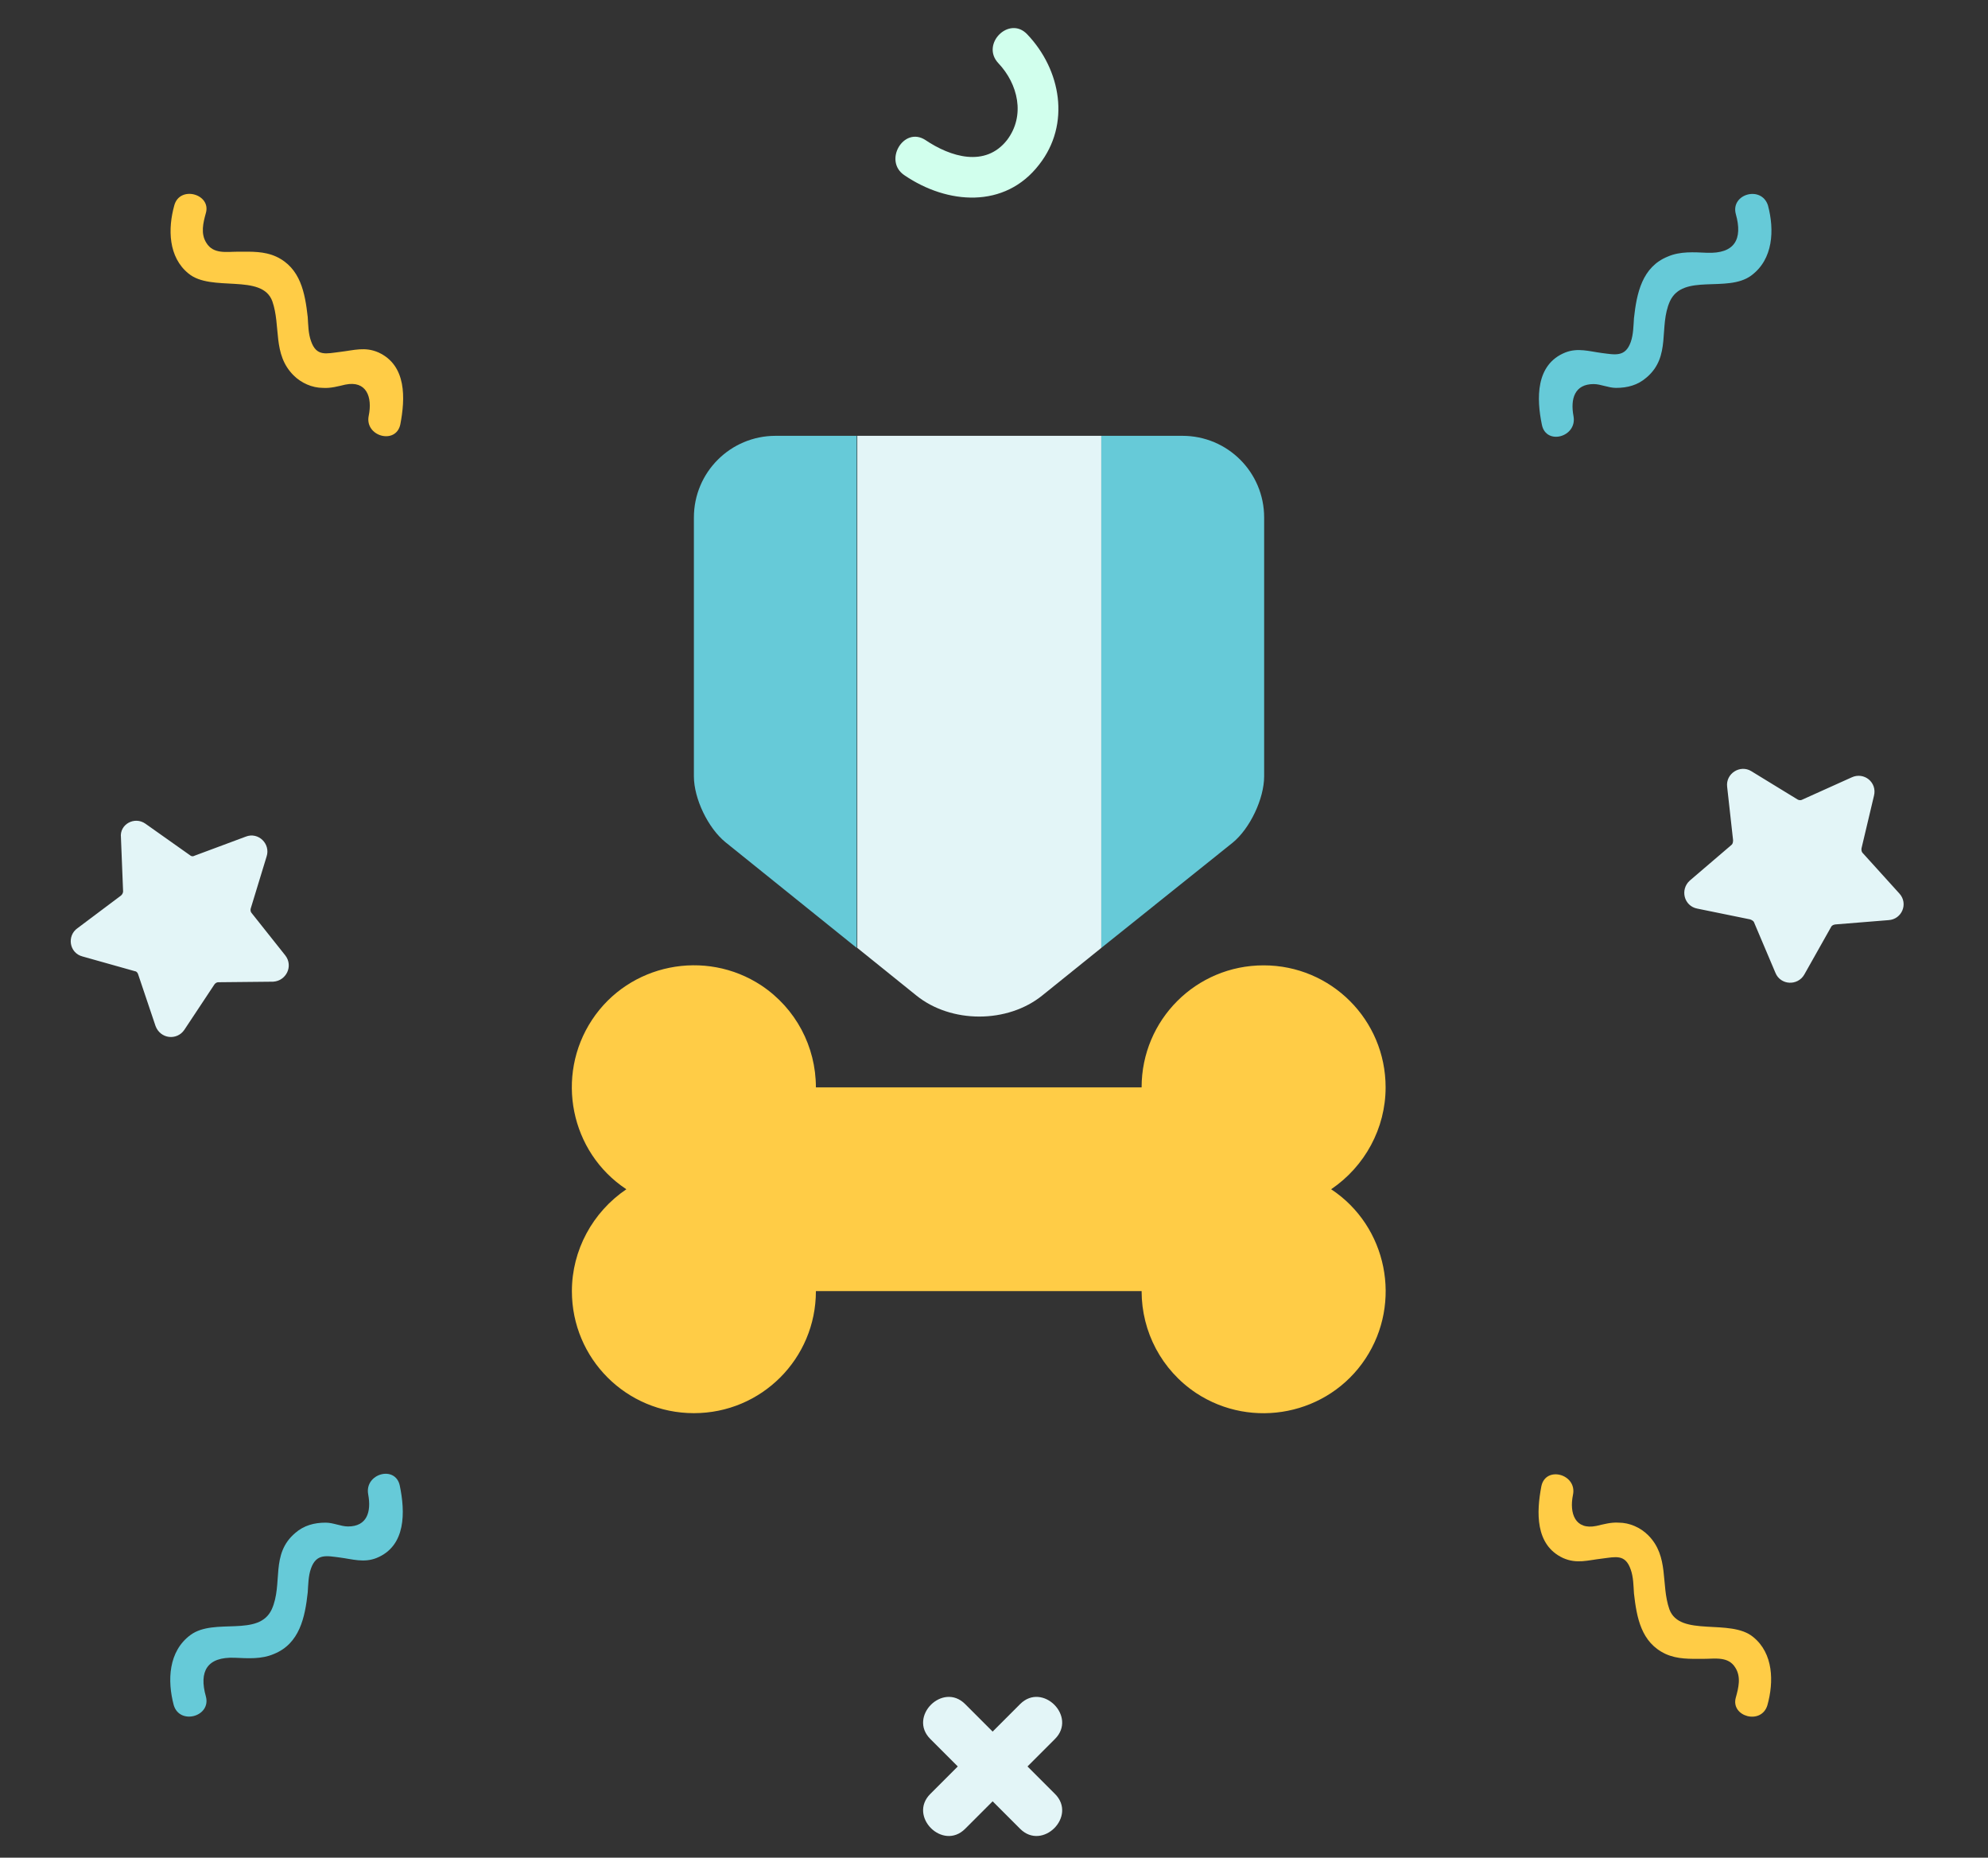 <?xml version="1.0" encoding="utf-8"?>
<!-- Generator: Adobe Illustrator 23.0.3, SVG Export Plug-In . SVG Version: 6.00 Build 0)  -->
<svg version="1.1" id="Layer_1" xmlns="http://www.w3.org/2000/svg" xmlns:xlink="http://www.w3.org/1999/xlink" x="0px" y="0px"
	 viewBox="0 0 365 341" enable-background="new 0 0 365 341" xml:space="preserve">
<rect x="0" y="0" width="365" height="341" fill="#333333" stroke="none"/>
<g>
	<g>
		<path fill-rule="evenodd" clip-rule="evenodd" fill="#FFCC46" d="M209.6,199.6c0-12.4,10-22.4,22.4-22.4c12.4,0,22.4,10,22.4,22.4
			c0,7.5-3.8,14.5-10,18.7c10.3,6.8,13.1,20.8,6.3,31.1c-6.8,10.3-20.8,13.1-31.1,6.3c-6.3-4.2-10-11.2-10-18.7h-59.8
			c0,12.4-10,22.4-22.4,22.4c-12.4,0-22.4-10-22.4-22.4c0-7.5,3.8-14.5,10-18.7c-10.3-6.8-13.1-20.8-6.3-31.1
			c6.8-10.3,20.8-13.1,31.1-6.3c6.3,4.2,10,11.2,10,18.7H209.6z"/>
		<path fill-rule="evenodd" clip-rule="evenodd" fill="#66CAD8" d="M157.3,80v94l-24.1-19.4c-3.2-2.6-5.8-8-5.8-12.1V95
			c0-8.3,6.7-15,15-15H157.3z M202.2,80h14.9c8.3,0,15,6.7,15,15v47.5c0,4.1-2.6,9.6-5.8,12.2L202.2,174V80z"/>
		<path fill-rule="evenodd" clip-rule="evenodd" fill="#E3F5F7" d="M202.2,80v94l-10.8,8.7c-6.4,5.2-16.8,5.2-23.2,0l-10.8-8.7V80
			H202.2z"/>
	</g>
	<g id="x-group">
		<g id="line-left">
			<g>
				<path fill="#E3F5F7" d="M170.8,319.2c5.5,5.5,11,11,16.5,16.5c4.1,4.1,10.5-2.3,6.4-6.4c-5.5-5.5-11-11-16.5-16.5
					C173.1,308.7,166.7,315.1,170.8,319.2L170.8,319.2z"/>
			</g>
		</g>
		<g id="line-right">
			<g>
				<path fill="#E3F5F7" d="M177.2,335.7c5.5-5.5,11-11,16.5-16.5c4.1-4.1-2.3-10.5-6.4-6.4c-5.5,5.5-11,11-16.5,16.5
					C166.7,333.4,173.1,339.8,177.2,335.7L177.2,335.7z"/>
			</g>
		</g>
	</g>
	<g id="bottom-yellow-line_1_">
		<g>
			<path fill="#66CAD8" d="M37.8,311.4c-1.3-4.6,0.2-7.3,5.3-7.1c2.4,0.1,4.9,0.3,7.2-0.7c4.7-1.9,5.7-6.7,6.2-11.3
				c0.1-1.4,0.1-3,0.6-4.4c1-2.8,2.9-2.3,5.3-2c2.3,0.3,4.4,1,6.7,0.1c5.5-2.2,5.3-8.5,4.3-13.3c-0.8-3.8-6.5-2.2-5.8,1.6
				c0.6,3.2-0.2,5.9-3.7,5.9c-1.3,0-2.7-0.7-4.1-0.7c-2.1,0-4,0.5-5.6,1.9c-4.6,3.9-2.2,9.3-4.3,14c-2.4,5.2-10.5,1.5-14.9,4.7
				c-4.1,3-4.3,8.4-3.1,12.9C33,316.7,38.8,315.1,37.8,311.4L37.8,311.4z"/>
		</g>
	</g>
	<g id="bottom-yellow-line">
		<g>
			<path fill="#FFCC46" d="M324.5,313c1.2-4.3,1.1-9.5-2.6-12.5c-4.2-3.5-13.5,0.1-15.4-5.1c-1.6-4.6,0-9.7-3.9-13.6
				c-1.4-1.4-3.4-2.3-5.4-2.3c-1.4-0.1-2.8,0.3-4.1,0.6c-3.9,0.8-5-2.3-4.3-5.7c0.8-3.8-5-5.4-5.8-1.6c-0.9,4.7-1.2,10.8,4,13.2
				c2.5,1.1,4.5,0.4,7.1,0.1c2.5-0.3,4.3-0.9,5.3,2c0.5,1.4,0.5,2.9,0.6,4.4c0.5,4.4,1.3,9,5.8,11.1c2.2,1,4.5,0.9,6.9,0.9
				c2.2,0,4.6-0.5,5.9,1.6c1.1,1.7,0.6,3.7,0.1,5.5C317.7,315.1,323.4,316.7,324.5,313L324.5,313z"/>
		</g>
	</g>
	<g id="top-blue-line">
		<g>
			<path fill="#66CAD8" d="M318.7,39.3c1.3,4.6-0.2,7.3-5.3,7.1c-2.4-0.1-4.9-0.3-7.2,0.7c-4.7,1.9-5.7,6.7-6.2,11.3
				c-0.1,1.4-0.1,3-0.6,4.4c-1,2.8-2.9,2.3-5.3,2c-2.3-0.3-4.4-1-6.7-0.1c-5.5,2.2-5.3,8.5-4.3,13.3c0.8,3.8,6.5,2.2,5.8-1.6
				c-0.6-3.2,0.2-5.9,3.7-5.9c1.3,0,2.7,0.7,4.1,0.7c2.1,0,4-0.5,5.6-1.9c4.6-3.9,2.2-9.3,4.3-14c2.4-5.2,10.5-1.5,14.9-4.7
				c4.1-3,4.3-8.4,3.1-12.9C323.4,34,317.7,35.6,318.7,39.3L318.7,39.3z"/>
		</g>
	</g>
	<g id="top-yellow-line">
		<g>
			<path fill="#FFCC46" d="M32,37.7c-1.2,4.3-1.1,9.5,2.6,12.5c4.2,3.5,13.5-0.1,15.4,5.1c1.6,4.6,0,9.7,3.9,13.6
				c1.4,1.4,3.4,2.3,5.4,2.3c1.4,0.1,2.8-0.3,4.1-0.6c3.9-0.8,5,2.3,4.3,5.7c-0.8,3.8,5,5.4,5.8,1.6c0.9-4.7,1.2-10.8-4-13.2
				c-2.5-1.1-4.5-0.4-7.1-0.1c-2.5,0.3-4.3,0.9-5.3-2c-0.5-1.4-0.5-2.9-0.6-4.4c-0.5-4.4-1.3-9-5.8-11.1c-2.2-1-4.5-0.9-6.9-0.9
				c-2.2,0-4.6,0.5-5.9-1.6c-1.1-1.7-0.6-3.7-0.1-5.5C38.8,35.6,33,34,32,37.7L32,37.7z"/>
		</g>
	</g>
	<g id="curve">
		<g>
			<path fill="#D1FFED" d="M166.1,32.2c7.8,5.3,18.4,6.2,24.7-2c5.8-7.4,4-17.4-2.2-23.9c-3.3-3.5-8.6,1.8-5.3,5.3
				c3.6,3.8,5,9.6,1.6,14.1c-4,5.1-10.4,3.1-15,0C165.9,23.1,162.1,29.6,166.1,32.2L166.1,32.2z"/>
		</g>
	</g>
	<path id="star-left" fill="#E3F5F7" stroke="#E3F5F7" stroke-width="2" stroke-miterlimit="10" d="M26.1,152l8.2,5.8
		c0.5,0.4,1.2,0.5,1.8,0.2l9.4-3.5c1.5-0.6,3,0.9,2.5,2.4l-2.9,9.5c-0.2,0.6-0.1,1.3,0.3,1.8l6.2,7.8c1,1.3,0.1,3.1-1.5,3.2l-10,0.1
		c-0.6,0-1.2,0.3-1.6,0.9l-5.5,8.3c-0.9,1.3-2.9,1.1-3.5-0.5l-3.2-9.5c-0.2-0.6-0.7-1.1-1.3-1.2l-9.6-2.7c-1.6-0.4-1.9-2.5-0.6-3.4
		l8-6c0.5-0.4,0.8-1,0.8-1.6l-0.4-10C23,152.1,24.8,151.1,26.1,152z"/>
	<path id="star-right_2_" fill="#E3F5F7" stroke="#E3F5F7" stroke-width="2" stroke-miterlimit="10" d="M343.1,145.8l-2.3,9.7
		c-0.1,0.6,0,1.3,0.5,1.8l6.7,7.4c1.1,1.2,0.3,3.1-1.3,3.2l-9.9,0.8c-0.6,0.1-1.2,0.4-1.5,1l-4.9,8.7c-0.8,1.4-2.9,1.3-3.5-0.2
		l-3.9-9.2c-0.2-0.6-0.8-1-1.4-1.2l-9.8-2c-1.6-0.3-2.1-2.3-0.9-3.4l7.6-6.5c0.5-0.4,0.7-1,0.7-1.7l-1.1-9.9
		c-0.2-1.6,1.6-2.7,2.9-1.9l8.5,5.2c0.5,0.3,1.2,0.4,1.8,0.1l9.1-4.1C341.9,142.9,343.5,144.2,343.1,145.8z"/>
</g>
</svg>
